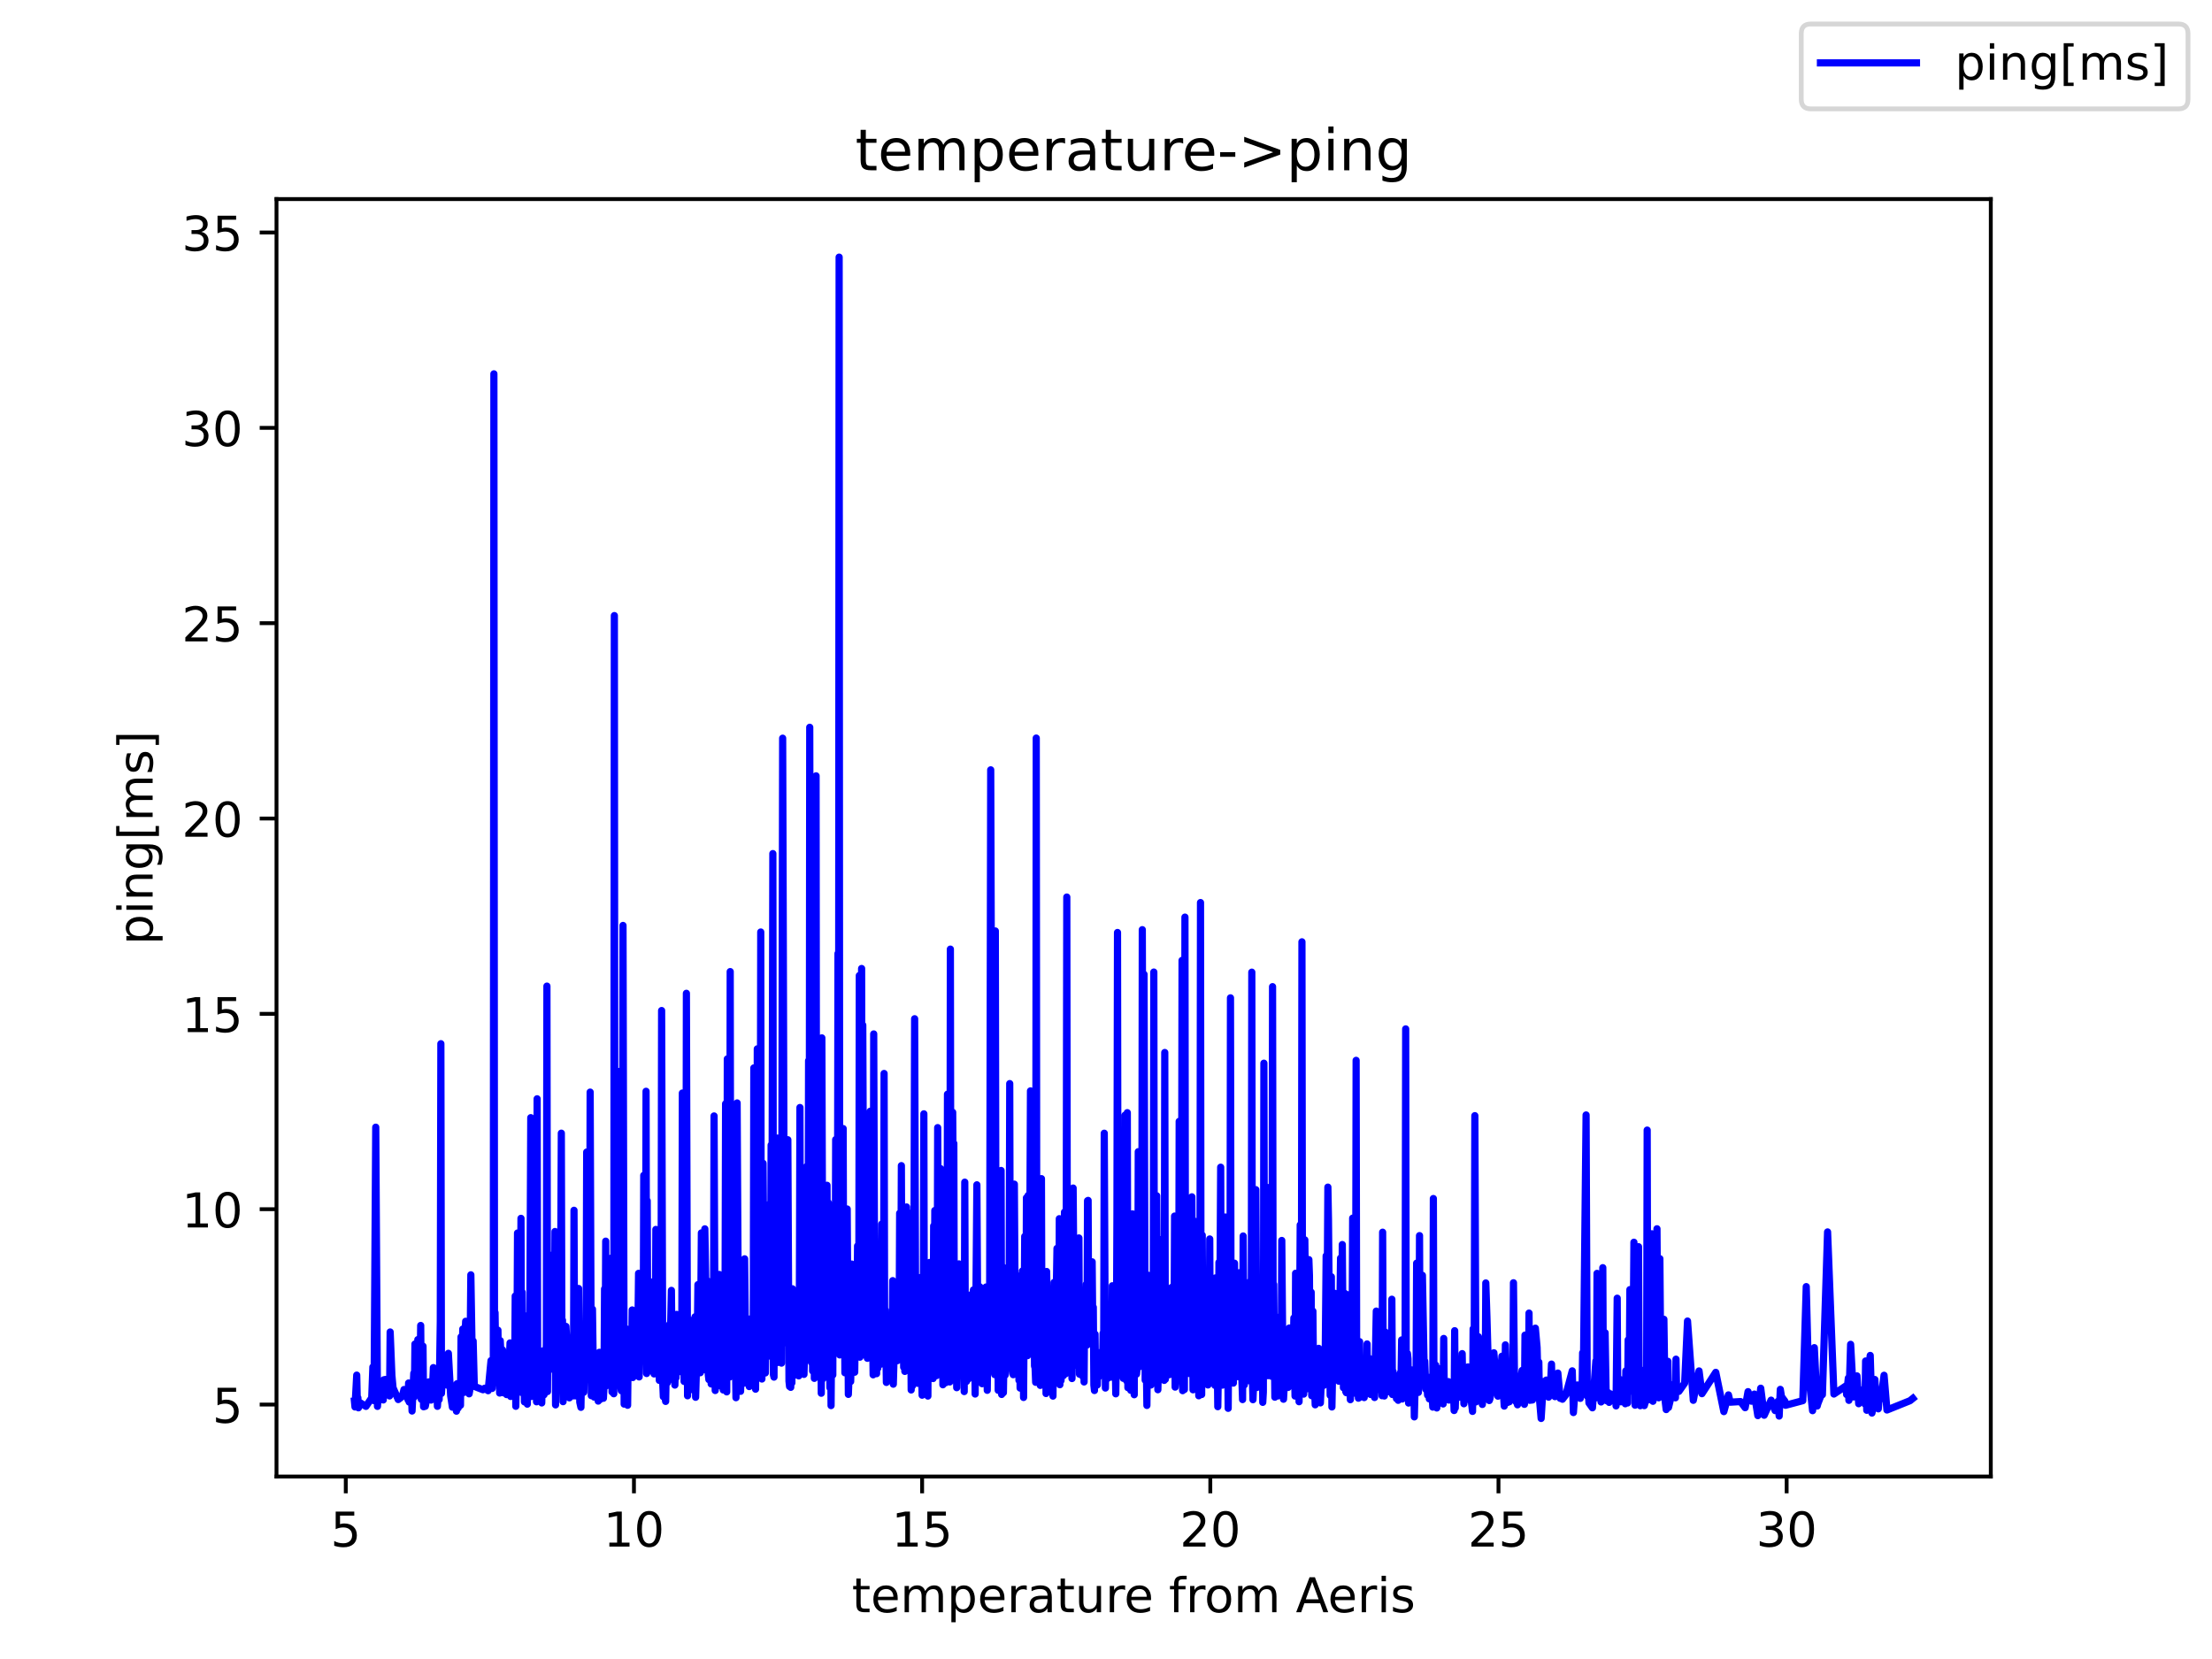<?xml version="1.0" encoding="utf-8" standalone="no"?>
<!DOCTYPE svg PUBLIC "-//W3C//DTD SVG 1.1//EN"
  "http://www.w3.org/Graphics/SVG/1.1/DTD/svg11.dtd">
<!-- Created with matplotlib (https://matplotlib.org/) -->
<svg height="345.6pt" version="1.1" viewBox="0 0 460.8 345.6" width="460.8pt" xmlns="http://www.w3.org/2000/svg" xmlns:xlink="http://www.w3.org/1999/xlink">
 <defs>
  <style type="text/css">*{stroke-linecap:butt;stroke-linejoin:round;}</style>
 </defs>
 <g id="figure_1">
  <g id="patch_1">
   <path d="M 0 345.6 
L 460.8 345.6 
L 460.8 0 
L 0 0 
z
" style="fill:#ffffff;"/>
  </g>
  <g id="axes_1">
   <g id="patch_2">
    <path d="M 57.6 307.584 
L 414.72 307.584 
L 414.72 41.472 
L 57.6 41.472 
z
" style="fill:#ffffff;"/>
   </g>
   <g id="matplotlib.axis_1">
    <g id="xtick_1">
     <g id="line2d_1">
      <defs>
       <path d="M 0 0 
L 0 3.5 
" id="m3fbd75e90b" style="stroke:#000000;stroke-width:0.8;"/>
      </defs>
      <g>
       <use style="stroke:#000000;stroke-width:0.8;" x="72.032" xlink:href="#m3fbd75e90b" y="307.584"/>
      </g>
     </g>
     <g id="text_1">
      <!-- 5 -->
      <g transform="translate(68.851 322.182)scale(0.1 -0.1)">
       <defs>
        <path d="M 10.797 72.906 
L 49.516 72.906 
L 49.516 64.594 
L 19.828 64.594 
L 19.828 46.734 
Q 21.969 47.469 24.109 47.828 
Q 26.266 48.188 28.422 48.188 
Q 40.625 48.188 47.75 41.5 
Q 54.891 34.812 54.891 23.391 
Q 54.891 11.625 47.562 5.094 
Q 40.234 -1.422 26.906 -1.422 
Q 22.312 -1.422 17.547 -0.641 
Q 12.797 0.141 7.719 1.703 
L 7.719 11.625 
Q 12.109 9.234 16.797 8.062 
Q 21.484 6.891 26.703 6.891 
Q 35.156 6.891 40.078 11.328 
Q 45.016 15.766 45.016 23.391 
Q 45.016 31 40.078 35.438 
Q 35.156 39.891 26.703 39.891 
Q 22.75 39.891 18.812 39.016 
Q 14.891 38.141 10.797 36.281 
z
" id="DejaVuSans-53"/>
       </defs>
       <use xlink:href="#DejaVuSans-53"/>
      </g>
     </g>
    </g>
    <g id="xtick_2">
     <g id="line2d_2">
      <g>
       <use style="stroke:#000000;stroke-width:0.8;" x="132.064" xlink:href="#m3fbd75e90b" y="307.584"/>
      </g>
     </g>
     <g id="text_2">
      <!-- 10 -->
      <g transform="translate(125.702 322.182)scale(0.1 -0.1)">
       <defs>
        <path d="M 12.406 8.297 
L 28.516 8.297 
L 28.516 63.922 
L 10.984 60.406 
L 10.984 69.391 
L 28.422 72.906 
L 38.281 72.906 
L 38.281 8.297 
L 54.391 8.297 
L 54.391 0 
L 12.406 0 
z
" id="DejaVuSans-49"/>
        <path d="M 31.781 66.406 
Q 24.172 66.406 20.328 58.906 
Q 16.5 51.422 16.5 36.375 
Q 16.5 21.391 20.328 13.891 
Q 24.172 6.391 31.781 6.391 
Q 39.453 6.391 43.281 13.891 
Q 47.125 21.391 47.125 36.375 
Q 47.125 51.422 43.281 58.906 
Q 39.453 66.406 31.781 66.406 
z
M 31.781 74.219 
Q 44.047 74.219 50.516 64.516 
Q 56.984 54.828 56.984 36.375 
Q 56.984 17.969 50.516 8.266 
Q 44.047 -1.422 31.781 -1.422 
Q 19.531 -1.422 13.062 8.266 
Q 6.594 17.969 6.594 36.375 
Q 6.594 54.828 13.062 64.516 
Q 19.531 74.219 31.781 74.219 
z
" id="DejaVuSans-48"/>
       </defs>
       <use xlink:href="#DejaVuSans-49"/>
       <use x="63.623" xlink:href="#DejaVuSans-48"/>
      </g>
     </g>
    </g>
    <g id="xtick_3">
     <g id="line2d_3">
      <g>
       <use style="stroke:#000000;stroke-width:0.8;" x="192.096" xlink:href="#m3fbd75e90b" y="307.584"/>
      </g>
     </g>
     <g id="text_3">
      <!-- 15 -->
      <g transform="translate(185.734 322.182)scale(0.1 -0.1)">
       <use xlink:href="#DejaVuSans-49"/>
       <use x="63.623" xlink:href="#DejaVuSans-53"/>
      </g>
     </g>
    </g>
    <g id="xtick_4">
     <g id="line2d_4">
      <g>
       <use style="stroke:#000000;stroke-width:0.8;" x="252.129" xlink:href="#m3fbd75e90b" y="307.584"/>
      </g>
     </g>
     <g id="text_4">
      <!-- 20 -->
      <g transform="translate(245.766 322.182)scale(0.1 -0.1)">
       <defs>
        <path d="M 19.188 8.297 
L 53.609 8.297 
L 53.609 0 
L 7.328 0 
L 7.328 8.297 
Q 12.938 14.109 22.625 23.891 
Q 32.328 33.688 34.812 36.531 
Q 39.547 41.844 41.422 45.531 
Q 43.312 49.219 43.312 52.781 
Q 43.312 58.594 39.234 62.25 
Q 35.156 65.922 28.609 65.922 
Q 23.969 65.922 18.812 64.312 
Q 13.672 62.703 7.812 59.422 
L 7.812 69.391 
Q 13.766 71.781 18.938 73 
Q 24.125 74.219 28.422 74.219 
Q 39.75 74.219 46.484 68.547 
Q 53.219 62.891 53.219 53.422 
Q 53.219 48.922 51.531 44.891 
Q 49.859 40.875 45.406 35.406 
Q 44.188 33.984 37.641 27.219 
Q 31.109 20.453 19.188 8.297 
z
" id="DejaVuSans-50"/>
       </defs>
       <use xlink:href="#DejaVuSans-50"/>
       <use x="63.623" xlink:href="#DejaVuSans-48"/>
      </g>
     </g>
    </g>
    <g id="xtick_5">
     <g id="line2d_5">
      <g>
       <use style="stroke:#000000;stroke-width:0.8;" x="312.161" xlink:href="#m3fbd75e90b" y="307.584"/>
      </g>
     </g>
     <g id="text_5">
      <!-- 25 -->
      <g transform="translate(305.798 322.182)scale(0.1 -0.1)">
       <use xlink:href="#DejaVuSans-50"/>
       <use x="63.623" xlink:href="#DejaVuSans-53"/>
      </g>
     </g>
    </g>
    <g id="xtick_6">
     <g id="line2d_6">
      <g>
       <use style="stroke:#000000;stroke-width:0.8;" x="372.193" xlink:href="#m3fbd75e90b" y="307.584"/>
      </g>
     </g>
     <g id="text_6">
      <!-- 30 -->
      <g transform="translate(365.831 322.182)scale(0.1 -0.1)">
       <defs>
        <path d="M 40.578 39.312 
Q 47.656 37.797 51.625 33 
Q 55.609 28.219 55.609 21.188 
Q 55.609 10.406 48.188 4.484 
Q 40.766 -1.422 27.094 -1.422 
Q 22.516 -1.422 17.656 -0.516 
Q 12.797 0.391 7.625 2.203 
L 7.625 11.719 
Q 11.719 9.328 16.594 8.109 
Q 21.484 6.891 26.812 6.891 
Q 36.078 6.891 40.938 10.547 
Q 45.797 14.203 45.797 21.188 
Q 45.797 27.641 41.281 31.266 
Q 36.766 34.906 28.719 34.906 
L 20.219 34.906 
L 20.219 43.016 
L 29.109 43.016 
Q 36.375 43.016 40.234 45.922 
Q 44.094 48.828 44.094 54.297 
Q 44.094 59.906 40.109 62.906 
Q 36.141 65.922 28.719 65.922 
Q 24.656 65.922 20.016 65.031 
Q 15.375 64.156 9.812 62.312 
L 9.812 71.094 
Q 15.438 72.656 20.344 73.438 
Q 25.25 74.219 29.594 74.219 
Q 40.828 74.219 47.359 69.109 
Q 53.906 64.016 53.906 55.328 
Q 53.906 49.266 50.438 45.094 
Q 46.969 40.922 40.578 39.312 
z
" id="DejaVuSans-51"/>
       </defs>
       <use xlink:href="#DejaVuSans-51"/>
       <use x="63.623" xlink:href="#DejaVuSans-48"/>
      </g>
     </g>
    </g>
    <g id="text_7">
     <!-- temperature from Aeris -->
     <g transform="translate(177.465 335.861)scale(0.1 -0.1)">
      <defs>
       <path d="M 18.312 70.219 
L 18.312 54.688 
L 36.812 54.688 
L 36.812 47.703 
L 18.312 47.703 
L 18.312 18.016 
Q 18.312 11.328 20.141 9.422 
Q 21.969 7.516 27.594 7.516 
L 36.812 7.516 
L 36.812 0 
L 27.594 0 
Q 17.188 0 13.234 3.875 
Q 9.281 7.766 9.281 18.016 
L 9.281 47.703 
L 2.688 47.703 
L 2.688 54.688 
L 9.281 54.688 
L 9.281 70.219 
z
" id="DejaVuSans-116"/>
       <path d="M 56.203 29.594 
L 56.203 25.203 
L 14.891 25.203 
Q 15.484 15.922 20.484 11.062 
Q 25.484 6.203 34.422 6.203 
Q 39.594 6.203 44.453 7.469 
Q 49.312 8.734 54.109 11.281 
L 54.109 2.781 
Q 49.266 0.734 44.188 -0.344 
Q 39.109 -1.422 33.891 -1.422 
Q 20.797 -1.422 13.156 6.188 
Q 5.516 13.812 5.516 26.812 
Q 5.516 40.234 12.766 48.109 
Q 20.016 56 32.328 56 
Q 43.359 56 49.781 48.891 
Q 56.203 41.797 56.203 29.594 
z
M 47.219 32.234 
Q 47.125 39.594 43.094 43.984 
Q 39.062 48.391 32.422 48.391 
Q 24.906 48.391 20.391 44.141 
Q 15.875 39.891 15.188 32.172 
z
" id="DejaVuSans-101"/>
       <path d="M 52 44.188 
Q 55.375 50.25 60.062 53.125 
Q 64.75 56 71.094 56 
Q 79.641 56 84.281 50.016 
Q 88.922 44.047 88.922 33.016 
L 88.922 0 
L 79.891 0 
L 79.891 32.719 
Q 79.891 40.578 77.094 44.375 
Q 74.312 48.188 68.609 48.188 
Q 61.625 48.188 57.562 43.547 
Q 53.516 38.922 53.516 30.906 
L 53.516 0 
L 44.484 0 
L 44.484 32.719 
Q 44.484 40.625 41.703 44.406 
Q 38.922 48.188 33.109 48.188 
Q 26.219 48.188 22.156 43.531 
Q 18.109 38.875 18.109 30.906 
L 18.109 0 
L 9.078 0 
L 9.078 54.688 
L 18.109 54.688 
L 18.109 46.188 
Q 21.188 51.219 25.484 53.609 
Q 29.781 56 35.688 56 
Q 41.656 56 45.828 52.969 
Q 50 49.953 52 44.188 
z
" id="DejaVuSans-109"/>
       <path d="M 18.109 8.203 
L 18.109 -20.797 
L 9.078 -20.797 
L 9.078 54.688 
L 18.109 54.688 
L 18.109 46.391 
Q 20.953 51.266 25.266 53.625 
Q 29.594 56 35.594 56 
Q 45.562 56 51.781 48.094 
Q 58.016 40.188 58.016 27.297 
Q 58.016 14.406 51.781 6.484 
Q 45.562 -1.422 35.594 -1.422 
Q 29.594 -1.422 25.266 0.953 
Q 20.953 3.328 18.109 8.203 
z
M 48.688 27.297 
Q 48.688 37.203 44.609 42.844 
Q 40.531 48.484 33.406 48.484 
Q 26.266 48.484 22.188 42.844 
Q 18.109 37.203 18.109 27.297 
Q 18.109 17.391 22.188 11.75 
Q 26.266 6.109 33.406 6.109 
Q 40.531 6.109 44.609 11.75 
Q 48.688 17.391 48.688 27.297 
z
" id="DejaVuSans-112"/>
       <path d="M 41.109 46.297 
Q 39.594 47.172 37.812 47.578 
Q 36.031 48 33.891 48 
Q 26.266 48 22.188 43.047 
Q 18.109 38.094 18.109 28.812 
L 18.109 0 
L 9.078 0 
L 9.078 54.688 
L 18.109 54.688 
L 18.109 46.188 
Q 20.953 51.172 25.484 53.578 
Q 30.031 56 36.531 56 
Q 37.453 56 38.578 55.875 
Q 39.703 55.766 41.062 55.516 
z
" id="DejaVuSans-114"/>
       <path d="M 34.281 27.484 
Q 23.391 27.484 19.188 25 
Q 14.984 22.516 14.984 16.5 
Q 14.984 11.719 18.141 8.906 
Q 21.297 6.109 26.703 6.109 
Q 34.188 6.109 38.703 11.406 
Q 43.219 16.703 43.219 25.484 
L 43.219 27.484 
z
M 52.203 31.203 
L 52.203 0 
L 43.219 0 
L 43.219 8.297 
Q 40.141 3.328 35.547 0.953 
Q 30.953 -1.422 24.312 -1.422 
Q 15.922 -1.422 10.953 3.297 
Q 6 8.016 6 15.922 
Q 6 25.141 12.172 29.828 
Q 18.359 34.516 30.609 34.516 
L 43.219 34.516 
L 43.219 35.406 
Q 43.219 41.609 39.141 45 
Q 35.062 48.391 27.688 48.391 
Q 23 48.391 18.547 47.266 
Q 14.109 46.141 10.016 43.891 
L 10.016 52.203 
Q 14.938 54.109 19.578 55.047 
Q 24.219 56 28.609 56 
Q 40.484 56 46.344 49.844 
Q 52.203 43.703 52.203 31.203 
z
" id="DejaVuSans-97"/>
       <path d="M 8.5 21.578 
L 8.5 54.688 
L 17.484 54.688 
L 17.484 21.922 
Q 17.484 14.156 20.5 10.266 
Q 23.531 6.391 29.594 6.391 
Q 36.859 6.391 41.078 11.031 
Q 45.312 15.672 45.312 23.688 
L 45.312 54.688 
L 54.297 54.688 
L 54.297 0 
L 45.312 0 
L 45.312 8.406 
Q 42.047 3.422 37.719 1 
Q 33.406 -1.422 27.688 -1.422 
Q 18.266 -1.422 13.375 4.438 
Q 8.5 10.297 8.5 21.578 
z
M 31.109 56 
z
" id="DejaVuSans-117"/>
       <path id="DejaVuSans-32"/>
       <path d="M 37.109 75.984 
L 37.109 68.5 
L 28.516 68.5 
Q 23.688 68.5 21.797 66.547 
Q 19.922 64.594 19.922 59.516 
L 19.922 54.688 
L 34.719 54.688 
L 34.719 47.703 
L 19.922 47.703 
L 19.922 0 
L 10.891 0 
L 10.891 47.703 
L 2.297 47.703 
L 2.297 54.688 
L 10.891 54.688 
L 10.891 58.5 
Q 10.891 67.625 15.141 71.797 
Q 19.391 75.984 28.609 75.984 
z
" id="DejaVuSans-102"/>
       <path d="M 30.609 48.391 
Q 23.391 48.391 19.188 42.75 
Q 14.984 37.109 14.984 27.297 
Q 14.984 17.484 19.156 11.844 
Q 23.344 6.203 30.609 6.203 
Q 37.797 6.203 41.984 11.859 
Q 46.188 17.531 46.188 27.297 
Q 46.188 37.016 41.984 42.703 
Q 37.797 48.391 30.609 48.391 
z
M 30.609 56 
Q 42.328 56 49.016 48.375 
Q 55.719 40.766 55.719 27.297 
Q 55.719 13.875 49.016 6.219 
Q 42.328 -1.422 30.609 -1.422 
Q 18.844 -1.422 12.172 6.219 
Q 5.516 13.875 5.516 27.297 
Q 5.516 40.766 12.172 48.375 
Q 18.844 56 30.609 56 
z
" id="DejaVuSans-111"/>
       <path d="M 34.188 63.188 
L 20.797 26.906 
L 47.609 26.906 
z
M 28.609 72.906 
L 39.797 72.906 
L 67.578 0 
L 57.328 0 
L 50.688 18.703 
L 17.828 18.703 
L 11.188 0 
L 0.781 0 
z
" id="DejaVuSans-65"/>
       <path d="M 9.422 54.688 
L 18.406 54.688 
L 18.406 0 
L 9.422 0 
z
M 9.422 75.984 
L 18.406 75.984 
L 18.406 64.594 
L 9.422 64.594 
z
" id="DejaVuSans-105"/>
       <path d="M 44.281 53.078 
L 44.281 44.578 
Q 40.484 46.531 36.375 47.5 
Q 32.281 48.484 27.875 48.484 
Q 21.188 48.484 17.844 46.438 
Q 14.5 44.391 14.5 40.281 
Q 14.5 37.156 16.891 35.375 
Q 19.281 33.594 26.516 31.984 
L 29.594 31.297 
Q 39.156 29.25 43.188 25.516 
Q 47.219 21.781 47.219 15.094 
Q 47.219 7.469 41.188 3.016 
Q 35.156 -1.422 24.609 -1.422 
Q 20.219 -1.422 15.453 -0.562 
Q 10.688 0.297 5.422 2 
L 5.422 11.281 
Q 10.406 8.688 15.234 7.391 
Q 20.062 6.109 24.812 6.109 
Q 31.156 6.109 34.562 8.281 
Q 37.984 10.453 37.984 14.406 
Q 37.984 18.062 35.516 20.016 
Q 33.062 21.969 24.703 23.781 
L 21.578 24.516 
Q 13.234 26.266 9.516 29.906 
Q 5.812 33.547 5.812 39.891 
Q 5.812 47.609 11.281 51.797 
Q 16.75 56 26.812 56 
Q 31.781 56 36.172 55.266 
Q 40.578 54.547 44.281 53.078 
z
" id="DejaVuSans-115"/>
      </defs>
      <use xlink:href="#DejaVuSans-116"/>
      <use x="39.209" xlink:href="#DejaVuSans-101"/>
      <use x="100.732" xlink:href="#DejaVuSans-109"/>
      <use x="198.145" xlink:href="#DejaVuSans-112"/>
      <use x="261.621" xlink:href="#DejaVuSans-101"/>
      <use x="323.145" xlink:href="#DejaVuSans-114"/>
      <use x="364.258" xlink:href="#DejaVuSans-97"/>
      <use x="425.537" xlink:href="#DejaVuSans-116"/>
      <use x="464.746" xlink:href="#DejaVuSans-117"/>
      <use x="528.125" xlink:href="#DejaVuSans-114"/>
      <use x="566.988" xlink:href="#DejaVuSans-101"/>
      <use x="628.512" xlink:href="#DejaVuSans-32"/>
      <use x="660.299" xlink:href="#DejaVuSans-102"/>
      <use x="695.504" xlink:href="#DejaVuSans-114"/>
      <use x="734.367" xlink:href="#DejaVuSans-111"/>
      <use x="795.549" xlink:href="#DejaVuSans-109"/>
      <use x="892.961" xlink:href="#DejaVuSans-32"/>
      <use x="924.748" xlink:href="#DejaVuSans-65"/>
      <use x="991.406" xlink:href="#DejaVuSans-101"/>
      <use x="1052.93" xlink:href="#DejaVuSans-114"/>
      <use x="1094.043" xlink:href="#DejaVuSans-105"/>
      <use x="1121.826" xlink:href="#DejaVuSans-115"/>
     </g>
    </g>
   </g>
   <g id="matplotlib.axis_2">
    <g id="ytick_1">
     <g id="line2d_7">
      <defs>
       <path d="M 0 0 
L -3.5 0 
" id="md74ac36afb" style="stroke:#000000;stroke-width:0.8;"/>
      </defs>
      <g>
       <use style="stroke:#000000;stroke-width:0.8;" x="57.6" xlink:href="#md74ac36afb" y="292.591"/>
      </g>
     </g>
     <g id="text_8">
      <!-- 5 -->
      <g transform="translate(44.237 296.39)scale(0.1 -0.1)">
       <use xlink:href="#DejaVuSans-53"/>
      </g>
     </g>
    </g>
    <g id="ytick_2">
     <g id="line2d_8">
      <g>
       <use style="stroke:#000000;stroke-width:0.8;" x="57.6" xlink:href="#md74ac36afb" y="251.898"/>
      </g>
     </g>
     <g id="text_9">
      <!-- 10 -->
      <g transform="translate(37.875 255.697)scale(0.1 -0.1)">
       <use xlink:href="#DejaVuSans-49"/>
       <use x="63.623" xlink:href="#DejaVuSans-48"/>
      </g>
     </g>
    </g>
    <g id="ytick_3">
     <g id="line2d_9">
      <g>
       <use style="stroke:#000000;stroke-width:0.8;" x="57.6" xlink:href="#md74ac36afb" y="211.205"/>
      </g>
     </g>
     <g id="text_10">
      <!-- 15 -->
      <g transform="translate(37.875 215.004)scale(0.1 -0.1)">
       <use xlink:href="#DejaVuSans-49"/>
       <use x="63.623" xlink:href="#DejaVuSans-53"/>
      </g>
     </g>
    </g>
    <g id="ytick_4">
     <g id="line2d_10">
      <g>
       <use style="stroke:#000000;stroke-width:0.8;" x="57.6" xlink:href="#md74ac36afb" y="170.512"/>
      </g>
     </g>
     <g id="text_11">
      <!-- 20 -->
      <g transform="translate(37.875 174.311)scale(0.1 -0.1)">
       <use xlink:href="#DejaVuSans-50"/>
       <use x="63.623" xlink:href="#DejaVuSans-48"/>
      </g>
     </g>
    </g>
    <g id="ytick_5">
     <g id="line2d_11">
      <g>
       <use style="stroke:#000000;stroke-width:0.8;" x="57.6" xlink:href="#md74ac36afb" y="129.819"/>
      </g>
     </g>
     <g id="text_12">
      <!-- 25 -->
      <g transform="translate(37.875 133.618)scale(0.1 -0.1)">
       <use xlink:href="#DejaVuSans-50"/>
       <use x="63.623" xlink:href="#DejaVuSans-53"/>
      </g>
     </g>
    </g>
    <g id="ytick_6">
     <g id="line2d_12">
      <g>
       <use style="stroke:#000000;stroke-width:0.8;" x="57.6" xlink:href="#md74ac36afb" y="89.126"/>
      </g>
     </g>
     <g id="text_13">
      <!-- 30 -->
      <g transform="translate(37.875 92.925)scale(0.1 -0.1)">
       <use xlink:href="#DejaVuSans-51"/>
       <use x="63.623" xlink:href="#DejaVuSans-48"/>
      </g>
     </g>
    </g>
    <g id="ytick_7">
     <g id="line2d_13">
      <g>
       <use style="stroke:#000000;stroke-width:0.8;" x="57.6" xlink:href="#md74ac36afb" y="48.433"/>
      </g>
     </g>
     <g id="text_14">
      <!-- 35 -->
      <g transform="translate(37.875 52.232)scale(0.1 -0.1)">
       <use xlink:href="#DejaVuSans-51"/>
       <use x="63.623" xlink:href="#DejaVuSans-53"/>
      </g>
     </g>
    </g>
    <g id="text_15">
     <!-- ping[ms] -->
     <g transform="translate(31.795 196.811)rotate(-90)scale(0.1 -0.1)">
      <defs>
       <path d="M 54.891 33.016 
L 54.891 0 
L 45.906 0 
L 45.906 32.719 
Q 45.906 40.484 42.875 44.328 
Q 39.844 48.188 33.797 48.188 
Q 26.516 48.188 22.312 43.547 
Q 18.109 38.922 18.109 30.906 
L 18.109 0 
L 9.078 0 
L 9.078 54.688 
L 18.109 54.688 
L 18.109 46.188 
Q 21.344 51.125 25.703 53.562 
Q 30.078 56 35.797 56 
Q 45.219 56 50.047 50.172 
Q 54.891 44.344 54.891 33.016 
z
" id="DejaVuSans-110"/>
       <path d="M 45.406 27.984 
Q 45.406 37.75 41.375 43.109 
Q 37.359 48.484 30.078 48.484 
Q 22.859 48.484 18.828 43.109 
Q 14.797 37.75 14.797 27.984 
Q 14.797 18.266 18.828 12.891 
Q 22.859 7.516 30.078 7.516 
Q 37.359 7.516 41.375 12.891 
Q 45.406 18.266 45.406 27.984 
z
M 54.391 6.781 
Q 54.391 -7.172 48.188 -13.984 
Q 42 -20.797 29.203 -20.797 
Q 24.469 -20.797 20.266 -20.094 
Q 16.062 -19.391 12.109 -17.922 
L 12.109 -9.188 
Q 16.062 -11.328 19.922 -12.344 
Q 23.781 -13.375 27.781 -13.375 
Q 36.625 -13.375 41.016 -8.766 
Q 45.406 -4.156 45.406 5.172 
L 45.406 9.625 
Q 42.625 4.781 38.281 2.391 
Q 33.938 0 27.875 0 
Q 17.828 0 11.672 7.656 
Q 5.516 15.328 5.516 27.984 
Q 5.516 40.672 11.672 48.328 
Q 17.828 56 27.875 56 
Q 33.938 56 38.281 53.609 
Q 42.625 51.219 45.406 46.391 
L 45.406 54.688 
L 54.391 54.688 
z
" id="DejaVuSans-103"/>
       <path d="M 8.594 75.984 
L 29.297 75.984 
L 29.297 69 
L 17.578 69 
L 17.578 -6.203 
L 29.297 -6.203 
L 29.297 -13.188 
L 8.594 -13.188 
z
" id="DejaVuSans-91"/>
       <path d="M 30.422 75.984 
L 30.422 -13.188 
L 9.719 -13.188 
L 9.719 -6.203 
L 21.391 -6.203 
L 21.391 69 
L 9.719 69 
L 9.719 75.984 
z
" id="DejaVuSans-93"/>
      </defs>
      <use xlink:href="#DejaVuSans-112"/>
      <use x="63.477" xlink:href="#DejaVuSans-105"/>
      <use x="91.26" xlink:href="#DejaVuSans-110"/>
      <use x="154.639" xlink:href="#DejaVuSans-103"/>
      <use x="218.115" xlink:href="#DejaVuSans-91"/>
      <use x="257.129" xlink:href="#DejaVuSans-109"/>
      <use x="354.541" xlink:href="#DejaVuSans-115"/>
      <use x="406.641" xlink:href="#DejaVuSans-93"/>
     </g>
    </g>
   </g>
   <g id="line2d_14">
    <path clip-path="url(#pc266d492b6)" d="M 73.833 291.858 
L 73.953 293.095 
L 74.313 286.462 
L 74.433 292.037 
L 74.553 291.175 
L 74.673 293.274 
L 75.033 292.224 
L 76.234 292.973 
L 77.435 291.199 
L 77.675 284.778 
L 77.915 291.777 
L 78.275 234.815 
L 78.635 292.973 
L 78.875 289.181 
L 79.116 289.644 
L 79.476 289.644 
L 79.596 291.223 
L 79.716 288.741 
L 79.836 291.638 
L 79.956 287.439 
L 80.316 287.366 
L 80.796 290.271 
L 80.917 290.247 
L 81.157 290.8 
L 81.277 277.477 
L 81.637 286.495 
L 81.877 289.091 
L 82.958 291.549 
L 83.798 290.922 
L 84.158 289.465 
L 84.879 290.287 
L 84.999 291.606 
L 85.119 288.106 
L 85.239 292.07 
L 85.359 289.059 
L 85.599 289.636 
L 85.719 290.279 
L 85.839 293.942 
L 86.199 286.072 
L 86.319 291.02 
L 86.44 279.984 
L 86.56 287.333 
L 86.68 281.807 
L 86.8 281.831 
L 86.92 290.336 
L 87.04 279.064 
L 87.28 280.529 
L 87.52 284.371 
L 87.64 276.118 
L 87.76 291.5 
L 87.88 286.023 
L 88.12 280.432 
L 88.24 293.055 
L 88.601 292.949 
L 89.081 290.401 
L 89.321 287.87 
L 89.681 288.009 
L 89.801 291.663 
L 90.162 287.659 
L 90.282 284.9 
L 90.402 291.337 
L 90.522 287.406 
L 90.762 290.67 
L 90.882 290.117 
L 91.002 287.976 
L 91.122 292.965 
L 91.362 289.571 
L 91.482 291.549 
L 91.722 275.312 
L 91.842 217.423 
L 91.962 290.271 
L 92.443 282.417 
L 93.163 288.554 
L 93.283 288.31 
L 93.403 281.921 
L 93.884 290.759 
L 94.244 293.144 
L 94.604 290.182 
L 94.724 291.134 
L 94.964 289.172 
L 95.084 293.974 
L 95.204 288.253 
L 95.444 293.323 
L 95.564 288.261 
L 95.684 289.482 
L 95.925 292.745 
L 96.045 278.495 
L 96.165 288.456 
L 96.405 276.859 
L 96.525 280.163 
L 96.645 290.068 
L 96.765 280.602 
L 97.005 275.247 
L 97.245 290.011 
L 97.365 282.727 
L 97.485 284.395 
L 97.606 280.285 
L 97.726 290.361 
L 97.846 289.693 
L 98.086 265.57 
L 98.446 287.325 
L 98.566 279.357 
L 98.806 288.806 
L 100.607 289.506 
L 100.967 289.197 
L 101.688 289.71 
L 102.288 283.435 
L 102.408 285.331 
L 102.528 289.238 
L 102.768 285.307 
L 102.888 77.878 
L 103.008 273.888 
L 103.128 273.441 
L 103.249 281.864 
L 103.609 283.589 
L 103.729 277.103 
L 103.849 286.202 
L 103.969 281.498 
L 104.089 290.198 
L 104.209 279.276 
L 104.569 286.519 
L 104.689 281.205 
L 104.809 290.141 
L 105.17 287.707 
L 105.53 290.515 
L 105.89 289.026 
L 106.25 279.756 
L 106.37 290.906 
L 106.61 284.753 
L 106.85 283.337 
L 106.971 290.662 
L 107.091 284.786 
L 107.211 287.211 
L 107.331 269.982 
L 107.451 292.957 
L 107.691 280.977 
L 107.811 256.862 
L 107.931 281.473 
L 108.051 280.09 
L 108.171 281.937 
L 108.291 263.682 
L 108.411 273.53 
L 108.531 253.802 
L 108.651 290.076 
L 108.772 269.2 
L 108.892 283.606 
L 109.012 279.04 
L 109.132 280.529 
L 109.252 292.037 
L 109.492 274.132 
L 109.612 284.354 
L 109.852 292.509 
L 109.972 282.922 
L 110.092 284.021 
L 110.212 289.799 
L 110.332 284.224 
L 110.572 232.829 
L 110.693 290.914 
L 110.813 253.004 
L 110.933 271.398 
L 111.053 267.76 
L 111.173 290.353 
L 111.293 278.56 
L 111.413 286.69 
L 111.533 271.154 
L 111.773 292.021 
L 111.893 228.898 
L 112.013 289.278 
L 112.253 287.317 
L 112.373 286.584 
L 112.494 288.497 
L 112.614 285.185 
L 112.854 292.257 
L 113.094 281.416 
L 113.214 284.444 
L 113.334 290.556 
L 113.454 281.685 
L 113.574 286.202 
L 113.694 285.307 
L 113.814 279.87 
L 113.934 205.426 
L 114.054 289.889 
L 114.174 270.193 
L 114.415 282.336 
L 114.535 274.629 
L 114.655 285.25 
L 114.775 261.501 
L 114.895 280.098 
L 115.015 269.322 
L 115.135 281.083 
L 115.255 270.03 
L 115.375 283.191 
L 115.495 278.047 
L 115.615 256.545 
L 115.735 292.664 
L 116.095 274.694 
L 116.216 288.163 
L 116.456 276.842 
L 116.576 285.6 
L 116.696 285.412 
L 116.936 236.06 
L 117.056 281.424 
L 117.176 275.028 
L 117.296 291.997 
L 117.536 283.882 
L 117.776 289.246 
L 117.896 276.313 
L 118.016 278.478 
L 118.137 283.484 
L 118.377 283.313 
L 118.617 291.199 
L 118.737 289.262 
L 118.977 288.79 
L 119.097 281.327 
L 119.217 289.897 
L 119.337 287.887 
L 119.457 290.792 
L 119.577 252.126 
L 119.697 284.468 
L 119.817 280.065 
L 119.938 290.792 
L 120.058 279.007 
L 120.178 290.19 
L 120.298 290.214 
L 120.418 290.873 
L 120.538 268.419 
L 120.778 292.11 
L 121.018 293.177 
L 121.138 286.088 
L 121.258 286.674 
L 121.378 289.84 
L 121.498 289.767 
L 121.618 290.035 
L 121.859 280.073 
L 121.979 287.447 
L 122.099 278.356 
L 122.219 239.999 
L 122.339 284.981 
L 122.459 275.622 
L 122.579 276.688 
L 122.699 282.198 
L 122.819 276.761 
L 122.939 227.506 
L 123.179 290.743 
L 123.419 272.716 
L 123.66 290.361 
L 123.78 291.044 
L 123.9 290.23 
L 124.02 285.608 
L 124.14 286.536 
L 124.38 291.24 
L 124.5 290.084 
L 124.62 291.874 
L 124.74 291.411 
L 124.86 281.709 
L 124.98 291.557 
L 125.1 290.336 
L 125.34 289.506 
L 125.581 284.672 
L 125.701 291.288 
L 125.821 288.855 
L 125.941 268.5 
L 126.061 283.15 
L 126.181 258.555 
L 126.301 288.692 
L 126.541 286.967 
L 126.661 286.942 
L 126.781 276.932 
L 126.901 283.72 
L 127.021 278.666 
L 127.141 282.019 
L 127.382 262.063 
L 127.502 289.978 
L 127.742 266.287 
L 127.862 290.344 
L 127.982 128.24 
L 128.102 284.078 
L 128.222 276.794 
L 128.342 284.875 
L 128.462 276.037 
L 128.702 280.79 
L 128.822 286.804 
L 128.942 223.209 
L 129.062 273.042 
L 129.182 258.547 
L 129.303 288.725 
L 129.423 289.71 
L 129.663 275.597 
L 129.783 192.787 
L 130.023 292.501 
L 130.143 282.922 
L 130.383 289.693 
L 130.503 276.842 
L 130.743 292.745 
L 130.863 281.807 
L 130.983 285.836 
L 131.224 285.998 
L 131.464 278.234 
L 131.584 282.133 
L 131.704 272.887 
L 131.824 286.967 
L 131.944 280.546 
L 132.064 286.177 
L 132.184 285.738 
L 132.304 277.192 
L 132.424 282.149 
L 132.664 279.837 
L 132.784 286.348 
L 133.025 265.261 
L 133.145 286.837 
L 133.385 275.19 
L 133.505 279.439 
L 133.625 278.885 
L 133.745 276.126 
L 133.985 283.321 
L 134.105 244.85 
L 134.225 282.426 
L 134.345 280.887 
L 134.465 281.726 
L 134.585 227.335 
L 134.705 286.129 
L 134.826 250.132 
L 134.946 281.343 
L 135.066 274.018 
L 135.186 281.612 
L 135.306 281.351 
L 135.546 279.544 
L 135.666 267.06 
L 135.906 285.689 
L 136.026 284.013 
L 136.146 279.65 
L 136.266 286.218 
L 136.386 267.914 
L 136.506 283.752 
L 136.626 256.113 
L 136.747 283.443 
L 136.867 270.169 
L 137.107 285.738 
L 137.227 274.849 
L 137.347 287.561 
L 137.707 276.777 
L 137.827 210.513 
L 138.067 288.237 
L 138.187 290.963 
L 138.307 278.617 
L 138.548 291.199 
L 138.668 291.94 
L 138.908 278.674 
L 139.028 288.049 
L 139.268 279.683 
L 139.388 286.536 
L 139.508 275.841 
L 139.628 279.642 
L 139.868 268.81 
L 139.988 281.424 
L 140.108 279.797 
L 140.228 287.455 
L 140.348 284.826 
L 140.469 275.907 
L 140.589 288.538 
L 140.709 284.623 
L 140.829 287.016 
L 140.949 273.815 
L 141.429 285.404 
L 141.549 274.442 
L 141.669 284.517 
L 141.789 279.349 
L 141.909 285.771 
L 142.029 280.578 
L 142.149 227.702 
L 142.27 276.265 
L 142.39 272.912 
L 142.51 287.781 
L 142.63 243.059 
L 142.87 283.5 
L 142.99 206.924 
L 143.23 290.768 
L 143.35 277.803 
L 143.47 287.089 
L 143.59 285.754 
L 143.71 275.019 
L 143.83 277.754 
L 143.95 283.239 
L 144.07 278.853 
L 144.191 289.474 
L 144.311 287.707 
L 144.431 280.301 
L 144.551 289.628 
L 144.671 288.383 
L 144.791 274.311 
L 144.911 291.077 
L 145.151 282.922 
L 145.271 278.332 
L 145.391 267.613 
L 145.871 285.966 
L 146.112 256.838 
L 146.352 283.654 
L 146.472 260.207 
L 146.712 285.339 
L 146.832 255.991 
L 147.072 269.917 
L 147.192 270.95 
L 147.312 274.393 
L 147.432 266.865 
L 147.552 286.356 
L 147.672 287.39 
L 147.913 281.058 
L 148.153 288.302 
L 148.393 276.582 
L 148.513 282.865 
L 148.633 277.176 
L 148.753 232.471 
L 148.993 289.669 
L 149.113 283.834 
L 149.233 285.079 
L 149.353 273.62 
L 149.473 281.986 
L 149.593 282.165 
L 149.714 277.819 
L 149.834 265.489 
L 150.074 288.717 
L 150.434 281.156 
L 150.674 289.563 
L 150.794 288.082 
L 150.914 285.071 
L 151.034 275.386 
L 151.154 229.932 
L 151.394 289.954 
L 151.514 220.588 
L 151.635 236.727 
L 151.755 278.421 
L 151.875 256.732 
L 151.995 286.861 
L 152.115 202.399 
L 152.235 282.621 
L 152.355 286.479 
L 152.475 260.826 
L 152.715 282.8 
L 152.835 273.351 
L 152.955 252.541 
L 153.075 283.475 
L 153.195 282.059 
L 153.315 291.166 
L 153.436 282.523 
L 153.556 229.761 
L 153.796 273.408 
L 153.916 276.037 
L 154.036 286.405 
L 154.156 285.722 
L 154.276 289.84 
L 154.516 280.31 
L 154.636 276.232 
L 154.756 280.277 
L 154.876 274.645 
L 154.996 288.131 
L 155.116 262.234 
L 155.357 284.965 
L 155.477 280.668 
L 155.597 286.088 
L 155.717 276.118 
L 155.837 278.706 
L 156.077 288.847 
L 156.197 274.775 
L 156.317 285.136 
L 156.437 277.51 
L 156.797 287.854 
L 156.917 278.527 
L 157.037 222.468 
L 157.158 280.969 
L 157.278 281.84 
L 157.398 289.392 
L 157.518 265.245 
L 157.638 284.167 
L 157.758 218.497 
L 157.998 269.127 
L 158.118 222.9 
L 158.238 280.391 
L 158.358 264.96 
L 158.478 194.154 
L 158.598 285.209 
L 158.718 287.276 
L 158.958 242.335 
L 159.199 274.547 
L 159.439 286.007 
L 159.679 272.228 
L 159.799 270.014 
L 159.919 282.588 
L 160.039 260.272 
L 160.159 280.627 
L 160.279 277.396 
L 160.399 250.726 
L 160.519 271.569 
L 160.639 238.534 
L 160.759 281.954 
L 161 177.82 
L 161.12 286.389 
L 161.24 286.877 
L 161.36 238.998 
L 161.6 278.739 
L 161.72 237.102 
L 161.84 280.985 
L 161.96 237.085 
L 162.08 283.825 
L 162.2 257.318 
L 162.32 255.438 
L 162.56 283.337 
L 162.68 254.697 
L 162.801 283.964 
L 163.041 153.779 
L 163.281 231.47 
L 163.401 276.37 
L 163.641 260.411 
L 163.761 279.74 
L 163.881 250.848 
L 164.001 274.987 
L 164.121 237.427 
L 164.361 287.732 
L 164.481 288.831 
L 164.602 286.926 
L 164.722 289.01 
L 164.842 273.872 
L 164.962 288.074 
L 165.082 268.476 
L 165.322 284.143 
L 165.442 281.302 
L 165.562 286.251 
L 165.682 279.325 
L 165.802 283.248 
L 165.922 280.765 
L 166.042 282.474 
L 166.162 286.519 
L 166.282 282.751 
L 166.402 286.617 
L 166.523 271.699 
L 166.643 230.713 
L 166.763 276.297 
L 166.883 274.824 
L 167.003 283.044 
L 167.123 282.255 
L 167.243 255.796 
L 167.483 286.308 
L 167.603 282.141 
L 167.723 258.962 
L 167.843 269.265 
L 168.083 242.961 
L 168.324 282.059 
L 168.444 220.955 
L 168.564 273.782 
L 168.684 151.508 
L 168.924 282.8 
L 169.044 283.817 
L 169.164 208.145 
L 169.284 285.6 
L 169.404 277.632 
L 169.524 226.538 
L 169.644 287.138 
L 169.764 210.92 
L 169.884 282.19 
L 170.004 161.624 
L 170.124 282.165 
L 170.485 229.11 
L 170.725 283.427 
L 170.845 287.065 
L 170.965 273.717 
L 171.085 290.239 
L 171.205 216.21 
L 171.445 287.211 
L 171.685 256.732 
L 171.805 282.735 
L 171.925 268.484 
L 172.046 284.883 
L 172.166 274.979 
L 172.286 246.917 
L 172.406 280.879 
L 172.526 250.49 
L 172.646 280.008 
L 172.766 272.456 
L 172.886 289.083 
L 173.006 273.294 
L 173.126 292.81 
L 173.366 262.258 
L 173.486 286.43 
L 173.606 251.051 
L 173.846 274.832 
L 173.967 279.325 
L 174.087 237.395 
L 174.207 276.248 
L 174.327 275.548 
L 174.447 270.6 
L 174.567 198.639 
L 174.687 253.094 
L 174.807 53.568 
L 174.927 282.255 
L 175.047 280.008 
L 175.167 280.912 
L 175.407 271.666 
L 175.527 282.01 
L 175.647 235.1 
L 175.768 280.366 
L 175.888 265.294 
L 176.008 285.974 
L 176.248 257.831 
L 176.368 274.686 
L 176.488 251.857 
L 176.728 290.475 
L 176.848 287.333 
L 176.968 283.125 
L 177.088 264.431 
L 177.208 287.797 
L 177.328 282.93 
L 177.448 263.332 
L 177.568 279.496 
L 177.689 269.257 
L 177.809 270.633 
L 178.049 285.86 
L 178.169 277.778 
L 178.409 279.748 
L 178.529 273.196 
L 178.649 259.548 
L 178.889 281.368 
L 179.009 203.221 
L 179.129 282.727 
L 179.249 276.46 
L 179.49 201.756 
L 179.61 282.287 
L 179.73 213.549 
L 179.97 272.83 
L 180.09 242.514 
L 180.33 280.733 
L 180.45 278.861 
L 180.57 273.318 
L 180.69 282.955 
L 180.81 265.766 
L 180.93 270.95 
L 181.05 270.836 
L 181.17 267.035 
L 181.291 231.486 
L 181.411 275.378 
L 181.651 269.843 
L 181.891 286.397 
L 182.011 215.388 
L 182.251 283.687 
L 182.371 284.11 
L 182.611 286.161 
L 182.731 264.838 
L 182.851 285.046 
L 182.971 278.226 
L 183.091 278.47 
L 183.212 261.452 
L 183.452 284.2 
L 183.692 254.982 
L 183.812 283.199 
L 183.932 271.569 
L 184.052 279.829 
L 184.172 223.624 
L 184.292 280.122 
L 184.412 272.887 
L 184.652 287.984 
L 185.013 274.669 
L 185.133 283.223 
L 185.373 283.28 
L 185.493 284.631 
L 185.613 280.098 
L 185.733 284.835 
L 185.853 282.1 
L 185.973 266.783 
L 186.093 288.35 
L 186.453 275.687 
L 186.573 278.185 
L 186.693 276.151 
L 186.934 283.459 
L 187.174 275.239 
L 187.294 280.041 
L 187.414 252.736 
L 187.534 277.941 
L 187.654 270.096 
L 187.774 242.823 
L 187.894 278.438 
L 188.134 271.764 
L 188.254 284.818 
L 188.374 271.227 
L 188.494 285.689 
L 188.614 257.709 
L 188.735 278.576 
L 188.855 251.434 
L 189.095 274.303 
L 189.215 257.074 
L 189.335 260.508 
L 189.575 272.952 
L 189.695 272.798 
L 189.815 289.555 
L 189.935 276.086 
L 190.055 288.749 
L 190.175 282.719 
L 190.295 252.362 
L 190.415 252.272 
L 190.535 212.222 
L 190.776 285.331 
L 191.016 277.461 
L 191.136 288.171 
L 191.256 286.544 
L 191.376 277.624 
L 191.496 286.096 
L 191.616 266.148 
L 191.736 285.551 
L 191.856 279.219 
L 192.096 290.646 
L 192.216 290.043 
L 192.336 280.204 
L 192.457 232.031 
L 192.577 289.726 
L 192.697 275.117 
L 192.937 284.664 
L 193.057 280.627 
L 193.297 290.825 
L 193.417 264.537 
L 193.537 285.185 
L 193.657 262.991 
L 193.897 284.574 
L 194.017 287.048 
L 194.257 273.31 
L 194.378 287.178 
L 194.498 255.373 
L 194.618 282.36 
L 194.738 252.166 
L 194.858 280.733 
L 194.978 281.164 
L 195.098 286.568 
L 195.218 281.758 
L 195.338 234.904 
L 195.578 284.9 
L 195.818 282.181 
L 195.938 243.442 
L 196.058 283.516 
L 196.179 280.269 
L 196.299 265.424 
L 196.419 288.473 
L 196.539 275.898 
L 196.779 283.614 
L 196.899 265.807 
L 197.019 288.041 
L 197.139 283.72 
L 197.259 285.062 
L 197.379 227.938 
L 197.499 285.404 
L 197.619 264.35 
L 197.859 287.887 
L 197.979 197.719 
L 198.1 281.457 
L 198.22 266.889 
L 198.34 286.845 
L 198.46 231.706 
L 198.58 248.724 
L 198.7 238.2 
L 198.82 285.933 
L 198.94 280.212 
L 199.06 263.813 
L 199.3 289.083 
L 199.54 277.168 
L 199.66 282.474 
L 199.78 263.292 
L 199.901 281.758 
L 200.021 278.389 
L 200.141 280.22 
L 200.261 284.753 
L 200.501 278.617 
L 200.621 285.461 
L 200.741 275.044 
L 200.861 289.889 
L 200.981 246.266 
L 201.101 281.945 
L 201.221 271.211 
L 201.341 287.773 
L 201.461 283.679 
L 201.701 287.301 
L 201.822 283.199 
L 201.942 286.625 
L 202.062 286.552 
L 202.302 269.697 
L 202.422 286.031 
L 202.542 282.922 
L 202.782 268.712 
L 202.902 283.402 
L 203.022 275.312 
L 203.142 290.401 
L 203.502 246.819 
L 203.743 285.909 
L 203.863 284.501 
L 204.103 268.053 
L 204.223 282.971 
L 204.343 272.415 
L 204.583 288.253 
L 204.703 273.734 
L 204.823 275.166 
L 204.943 288.147 
L 205.063 287.61 
L 205.423 268.102 
L 205.664 289.628 
L 205.904 268.5 
L 206.024 285.437 
L 206.144 279.78 
L 206.384 160.371 
L 206.504 199.037 
L 206.624 277.477 
L 206.864 212.491 
L 207.104 285.673 
L 207.224 286.365 
L 207.345 193.935 
L 207.465 258.97 
L 207.585 263.3 
L 207.705 279.528 
L 207.825 258.889 
L 207.945 289.628 
L 208.065 271.007 
L 208.185 286.918 
L 208.305 282.141 
L 208.425 287.577 
L 208.545 243.832 
L 208.665 290.491 
L 208.785 288.35 
L 208.905 263.935 
L 209.025 290.125 
L 209.266 275.703 
L 209.386 286.47 
L 209.506 286.047 
L 209.626 283.777 
L 209.746 276.037 
L 209.866 284.794 
L 209.986 280.782 
L 210.106 268.207 
L 210.226 273.587 
L 210.346 225.732 
L 210.466 281.457 
L 210.706 260.59 
L 210.826 285.201 
L 210.946 283.288 
L 211.067 286.373 
L 211.187 274.914 
L 211.307 246.681 
L 211.547 284.932 
L 211.667 281.4 
L 211.907 267.939 
L 212.027 284.11 
L 212.147 270.12 
L 212.267 287.545 
L 212.387 273.994 
L 212.507 289.164 
L 212.747 265.595 
L 212.867 285.046 
L 212.988 264.765 
L 213.108 271.699 
L 213.228 291.118 
L 213.468 257.57 
L 213.708 279.968 
L 213.828 249.521 
L 214.068 282.401 
L 214.188 249.025 
L 214.428 278.56 
L 214.668 227.254 
L 214.789 276.533 
L 214.909 252.353 
L 215.269 278.373 
L 215.389 265.904 
L 215.509 284.574 
L 215.629 284.932 
L 215.749 287.96 
L 215.869 153.754 
L 215.989 281.205 
L 216.109 268.452 
L 216.229 283.565 
L 216.349 263.739 
L 216.469 280.033 
L 216.589 275.044 
L 216.71 288.603 
L 216.83 275.63 
L 216.95 245.533 
L 217.07 285.046 
L 217.19 282.198 
L 217.31 265.798 
L 217.43 285.282 
L 217.55 274.083 
L 217.67 283.036 
L 217.79 272.09 
L 217.91 290.296 
L 218.03 264.871 
L 218.39 285.372 
L 218.511 271.715 
L 218.631 273.693 
L 218.751 279.089 
L 218.871 275.622 
L 218.991 285.624 
L 219.111 284.794 
L 219.231 269.404 
L 219.351 290.833 
L 219.591 267.141 
L 219.711 283.459 
L 219.831 282.32 
L 220.071 267.491 
L 220.191 260.061 
L 220.311 281.555 
L 220.432 278.356 
L 220.552 288.155 
L 220.672 253.875 
L 220.792 288.464 
L 220.912 272.195 
L 221.032 287.594 
L 221.152 264.724 
L 221.272 278.592 
L 221.392 261.908 
L 221.512 286.576 
L 221.632 279.121 
L 221.752 252.5 
L 221.992 286.177 
L 222.112 260.069 
L 222.233 186.87 
L 222.353 276.737 
L 222.473 262.429 
L 222.593 283.573 
L 222.713 268.411 
L 222.833 276.785 
L 223.073 269.762 
L 223.193 266.742 
L 223.313 287.178 
L 223.433 279.048 
L 223.553 247.495 
L 223.793 277.29 
L 223.913 273.489 
L 224.033 274.458 
L 224.154 271.577 
L 224.274 284.2 
L 224.394 283.06 
L 224.514 283.028 
L 224.634 284.615 
L 224.754 257.888 
L 224.874 286.275 
L 224.994 278.047 
L 225.114 278.527 
L 225.234 285.852 
L 225.354 284.688 
L 225.594 286.78 
L 225.714 269.274 
L 225.834 287.887 
L 225.955 271.837 
L 226.075 271.853 
L 226.195 272.358 
L 226.315 267.475 
L 226.435 280.204 
L 226.555 250.132 
L 226.675 250.066 
L 226.795 278.731 
L 226.915 270.787 
L 227.035 277.941 
L 227.155 273.693 
L 227.395 278.161 
L 227.515 262.86 
L 227.635 276.208 
L 227.755 272.317 
L 227.876 288.538 
L 227.996 289.669 
L 228.116 277.933 
L 228.236 288.204 
L 228.356 285.901 
L 228.476 286.373 
L 228.596 288.513 
L 228.716 282.702 
L 228.836 286.894 
L 228.956 282.784 
L 229.076 285.298 
L 229.196 281.742 
L 229.316 283.125 
L 229.436 281.644 
L 229.556 281.954 
L 229.677 285.282 
L 229.797 277.713 
L 229.917 283.467 
L 230.037 236.068 
L 230.277 289.156 
L 230.517 273.302 
L 230.757 287.138 
L 230.877 282.206 
L 231.117 286.243 
L 231.357 283.516 
L 231.477 286.885 
L 231.598 286.389 
L 231.718 267.849 
L 231.838 282.979 
L 231.958 272.732 
L 232.078 284.24 
L 232.198 282.719 
L 232.318 283.321 
L 232.438 290.361 
L 232.558 282.059 
L 232.678 253.615 
L 232.798 194.252 
L 232.918 284.289 
L 233.038 286.43 
L 233.158 286.226 
L 233.278 284.843 
L 233.399 257.66 
L 233.639 284.265 
L 233.879 259.564 
L 233.999 287.13 
L 234.119 270.372 
L 234.239 286.413 
L 234.359 232.316 
L 234.479 286.063 
L 234.599 283.996 
L 234.719 287.691 
L 234.839 231.787 
L 234.959 289.075 
L 235.199 280.993 
L 235.44 268.753 
L 235.56 289.628 
L 235.68 286.324 
L 235.8 286.902 
L 235.92 252.866 
L 236.04 261.314 
L 236.28 290.548 
L 236.4 259.344 
L 236.64 285.062 
L 236.76 286.251 
L 237 283.402 
L 237.121 239.918 
L 237.241 284.794 
L 237.361 273.188 
L 237.481 284.574 
L 237.601 284.175 
L 237.721 272.643 
L 237.841 283.671 
L 237.961 193.666 
L 238.201 280.432 
L 238.321 202.968 
L 238.561 287.504 
L 238.681 275.679 
L 238.921 292.778 
L 239.162 265.652 
L 239.282 287.602 
L 239.402 269.29 
L 239.522 284.647 
L 239.642 285.632 
L 239.762 288.521 
L 239.882 285.038 
L 240.122 286.658 
L 240.242 276.395 
L 240.362 202.496 
L 240.482 283.134 
L 240.602 282.938 
L 240.722 279.097 
L 240.843 283.158 
L 240.963 249.098 
L 241.203 289.506 
L 241.443 279.976 
L 241.563 286.894 
L 241.683 286.373 
L 241.803 282.792 
L 241.923 258.229 
L 242.163 279.61 
L 242.283 270.429 
L 242.523 287.561 
L 242.643 219.254 
L 242.764 287.333 
L 242.884 282.979 
L 243.004 285.673 
L 243.124 285.673 
L 243.244 270.242 
L 243.604 286.373 
L 243.844 281.05 
L 243.964 285.095 
L 244.084 268.183 
L 244.204 271.276 
L 244.444 284.582 
L 244.565 280.651 
L 244.685 253.33 
L 244.805 288.961 
L 244.925 287.496 
L 245.165 261.867 
L 245.285 280.179 
L 245.405 261.233 
L 245.525 285.705 
L 245.645 233.602 
L 245.765 250.587 
L 245.885 286.918 
L 246.125 271.862 
L 246.245 200.063 
L 246.365 289.701 
L 246.486 289.433 
L 246.606 284.314 
L 246.726 289.465 
L 246.846 191.053 
L 246.966 286.088 
L 247.086 280.448 
L 247.326 286.055 
L 247.446 267.638 
L 247.686 286.12 
L 247.806 265.424 
L 247.926 265.88 
L 248.046 283.394 
L 248.166 282.369 
L 248.287 249.318 
L 248.527 289.522 
L 248.647 287.113 
L 248.887 254.412 
L 249.007 288 
L 249.127 285.469 
L 249.247 288.228 
L 249.367 262.925 
L 249.487 287.252 
L 249.607 265.644 
L 249.727 290.768 
L 249.967 275.06 
L 250.087 188.018 
L 250.208 290.458 
L 250.328 290.507 
L 250.448 257.31 
L 250.568 280.432 
L 250.688 273.188 
L 250.808 286.625 
L 251.048 276.183 
L 251.168 287.105 
L 251.288 287.032 
L 251.408 274.116 
L 251.648 288.513 
L 251.768 286.243 
L 251.888 287.235 
L 252.009 258.099 
L 252.129 281.88 
L 252.249 270.209 
L 252.369 281.237 
L 252.609 273.742 
L 252.729 282.352 
L 252.849 278.454 
L 253.089 288.595 
L 253.209 266.213 
L 253.329 283.012 
L 253.449 279.064 
L 253.569 282.531 
L 253.689 293.038 
L 253.809 285.754 
L 253.93 262.974 
L 254.05 283.744 
L 254.29 243.149 
L 254.41 284.802 
L 254.53 285.103 
L 254.65 288.554 
L 254.77 272.114 
L 254.89 273.489 
L 255.13 288.31 
L 255.25 253.525 
L 255.49 287.83 
L 255.61 279.683 
L 255.731 279.618 
L 255.851 293.38 
L 255.971 277.551 
L 256.091 278.299 
L 256.211 285.917 
L 256.331 207.868 
L 256.451 280.366 
L 256.571 280.147 
L 256.691 285.111 
L 256.811 282.287 
L 256.931 288.123 
L 257.171 263.145 
L 257.291 283.842 
L 257.411 278.096 
L 257.531 286.552 
L 257.652 283.199 
L 257.892 286.78 
L 258.132 265.139 
L 258.252 282.67 
L 258.372 269.29 
L 258.492 268.785 
L 258.612 284.428 
L 258.852 291.557 
L 258.972 257.481 
L 259.212 288.513 
L 259.453 281.742 
L 259.573 285.152 
L 259.813 282.987 
L 259.933 272.48 
L 260.173 287.626 
L 260.293 267.076 
L 260.413 287.276 
L 260.533 282.596 
L 260.653 286.3 
L 260.773 202.521 
L 260.893 286.649 
L 261.013 291.581 
L 261.253 286.031 
L 261.374 269.778 
L 261.494 285.884 
L 261.614 247.828 
L 261.854 289.034 
L 262.094 275.459 
L 262.214 267.678 
L 262.454 287.081 
L 262.574 281.473 
L 262.694 281.14 
L 262.814 273.831 
L 262.934 277.16 
L 263.054 292.135 
L 263.175 290.003 
L 263.295 221.484 
L 263.415 281.587 
L 263.535 277.762 
L 263.655 285.583 
L 263.775 285.738 
L 263.895 247.324 
L 264.135 286.576 
L 264.255 279.683 
L 264.375 285.681 
L 264.495 286.063 
L 264.615 281.302 
L 264.855 286.69 
L 264.975 282.735 
L 265.096 205.54 
L 265.216 276.102 
L 265.336 267.564 
L 265.576 291.061 
L 265.696 290.532 
L 265.816 283.378 
L 266.056 289.246 
L 266.176 290.808 
L 266.416 281.547 
L 266.656 285.884 
L 266.776 274.124 
L 266.897 287.919 
L 267.017 258.409 
L 267.257 285.6 
L 267.377 291.484 
L 267.497 289.311 
L 267.617 282.23 
L 267.857 285.917 
L 268.097 282.515 
L 268.337 289.026 
L 268.457 286.186 
L 268.577 276.647 
L 268.697 284.338 
L 268.818 284.696 
L 269.058 286.853 
L 269.298 286.747 
L 269.538 274.547 
L 269.778 290.825 
L 269.898 265.245 
L 270.018 288.513 
L 270.138 284.981 
L 270.258 287.333 
L 270.378 286.055 
L 270.498 283.264 
L 270.619 292.005 
L 270.859 255.169 
L 270.979 285.941 
L 271.099 281.791 
L 271.219 196.197 
L 271.339 284.932 
L 271.579 290.418 
L 271.699 286.837 
L 271.819 258.286 
L 272.179 289.327 
L 272.299 270.185 
L 272.419 282.442 
L 272.66 262.396 
L 272.78 265.684 
L 272.9 286.088 
L 273.14 269.184 
L 273.26 290.759 
L 273.5 273.139 
L 273.62 285.551 
L 273.74 285.25 
L 273.98 292.648 
L 274.1 281.433 
L 274.22 288.652 
L 274.581 280.977 
L 274.701 280.887 
L 275.061 292.249 
L 275.181 289.303 
L 275.301 283.589 
L 275.421 287.642 
L 275.541 282.181 
L 275.781 288.595 
L 275.901 283.28 
L 276.021 287.626 
L 276.262 261.615 
L 276.382 285.534 
L 276.622 247.299 
L 276.742 254.006 
L 276.982 280.293 
L 277.102 290.678 
L 277.222 287.659 
L 277.342 265.969 
L 277.462 293.095 
L 277.582 286.845 
L 277.702 286.487 
L 277.822 287.268 
L 277.942 285.884 
L 278.063 269.428 
L 278.183 282.141 
L 278.543 270.511 
L 278.663 282.084 
L 278.783 282.36 
L 278.903 287.732 
L 279.263 262.087 
L 279.503 282.629 
L 279.623 259.263 
L 279.863 289.091 
L 279.984 288.766 
L 280.104 269.396 
L 280.224 274.905 
L 280.344 289.897 
L 280.464 290.125 
L 280.704 269.705 
L 280.824 270.153 
L 280.944 287.447 
L 281.064 286.845 
L 281.304 291.581 
L 281.664 280.749 
L 281.785 253.761 
L 281.905 280.065 
L 282.025 281.001 
L 282.265 290.222 
L 282.385 289.026 
L 282.505 220.89 
L 282.625 288.668 
L 282.745 288.839 
L 282.865 288.595 
L 282.985 291.272 
L 283.105 288.928 
L 283.225 279.488 
L 283.345 291.052 
L 283.706 283.606 
L 283.826 289.417 
L 283.946 283.191 
L 284.186 291.142 
L 284.426 286.454 
L 284.546 286.641 
L 284.666 289.742 
L 284.786 279.968 
L 284.906 290.271 
L 285.026 284.818 
L 285.146 285.298 
L 285.266 282.987 
L 285.386 284.794 
L 285.507 290.491 
L 285.627 285.095 
L 285.867 287.333 
L 286.107 287.349 
L 286.347 291.126 
L 286.707 273.123 
L 286.947 289.474 
L 287.187 284.55 
L 287.307 276.899 
L 287.428 283.923 
L 287.548 283.972 
L 287.668 283.345 
L 287.908 290.751 
L 288.028 256.691 
L 288.148 286.023 
L 288.268 278.014 
L 288.388 290.808 
L 288.508 277.445 
L 288.628 278.934 
L 288.748 288.391 
L 288.988 286.723 
L 289.108 289.921 
L 289.229 288.766 
L 289.349 281.205 
L 289.469 288.497 
L 289.589 283.882 
L 289.829 289.221 
L 289.949 270.657 
L 290.069 290.507 
L 290.189 285.681 
L 290.309 289.311 
L 290.549 286.609 
L 290.669 289.946 
L 290.789 288.945 
L 290.909 291.354 
L 291.029 286.609 
L 291.27 291.712 
L 291.63 288.521 
L 291.75 285.917 
L 291.87 286.552 
L 291.99 279.129 
L 292.11 291.435 
L 292.23 290.393 
L 292.47 286.593 
L 292.59 288.969 
L 292.71 281.555 
L 292.83 214.338 
L 292.951 290.987 
L 293.191 281.945 
L 293.311 283.036 
L 293.431 292.281 
L 293.551 291.687 
L 293.671 288.473 
L 293.791 291.533 
L 294.031 285.372 
L 294.271 290.589 
L 294.391 290.613 
L 294.511 285.543 
L 294.631 295.162 
L 294.872 285.689 
L 294.992 287.626 
L 295.112 263.137 
L 295.352 290.035 
L 295.472 290.068 
L 295.592 288.033 
L 295.712 257.399 
L 295.832 286.877 
L 295.952 284.354 
L 296.192 288.375 
L 296.312 265.668 
L 296.673 284.81 
L 296.793 283.541 
L 297.033 289.433 
L 297.273 288.684 
L 297.393 290.637 
L 297.513 290.613 
L 297.633 288.082 
L 297.753 291.419 
L 297.993 286.869 
L 298.233 288.603 
L 298.474 293.128 
L 298.594 249.676 
L 298.714 287.903 
L 298.834 290.629 
L 299.074 284.371 
L 299.194 285.746 
L 299.314 293.307 
L 299.554 289.238 
L 299.794 287.178 
L 299.914 285.152 
L 300.034 291.581 
L 300.395 290.654 
L 300.515 289.083 
L 300.635 292.469 
L 300.755 278.828 
L 300.875 291.411 
L 300.995 291.142 
L 301.595 289.148 
L 301.715 287.813 
L 301.835 291.663 
L 301.955 289.685 
L 302.316 289.946 
L 302.556 289.295 
L 302.796 289.775 
L 302.916 293.836 
L 303.036 277.209 
L 303.156 293.307 
L 303.396 285.062 
L 303.996 291.069 
L 304.117 289.295 
L 304.237 291.028 
L 304.597 281.986 
L 304.717 288.766 
L 304.837 286.845 
L 304.957 292.428 
L 305.197 287.789 
L 305.317 291.199 
L 305.677 291.427 
L 305.797 284.753 
L 306.158 291.622 
L 306.398 291.077 
L 306.758 294.023 
L 306.878 276.826 
L 306.998 286.291 
L 307.118 277.697 
L 307.238 232.414 
L 307.478 292.037 
L 307.598 289.205 
L 307.718 291.134 
L 307.839 290.8 
L 307.959 278.446 
L 308.199 281.042 
L 308.319 289.181 
L 308.439 285.103 
L 308.559 291.004 
L 308.679 289.482 
L 308.799 292.574 
L 309.039 289.425 
L 309.159 291.272 
L 309.399 287.325 
L 309.519 267.263 
L 309.76 274.531 
L 310.24 291.761 
L 310.36 291.443 
L 310.72 289.742 
L 310.96 286.934 
L 311.2 281.807 
L 311.681 288.082 
L 311.801 286.373 
L 312.041 290.849 
L 312.281 286.446 
L 312.401 288.66 
L 312.881 282.523 
L 313.001 287.341 
L 313.362 292.916 
L 313.482 292.452 
L 313.602 280.163 
L 313.722 284.021 
L 313.842 283.516 
L 314.082 292.151 
L 314.202 290.019 
L 314.442 292.013 
L 314.802 289.384 
L 315.042 289.783 
L 315.162 288.399 
L 315.283 267.223 
L 315.523 290.051 
L 315.643 290.475 
L 315.883 292.11 
L 316.003 289.693 
L 316.123 292.648 
L 316.243 290.312 
L 316.363 290.141 
L 317.084 285.486 
L 317.564 292.55 
L 317.684 278.128 
L 318.044 290.816 
L 318.284 283.842 
L 318.404 290.108 
L 318.524 273.538 
L 318.644 291.704 
L 319.245 291.638 
L 319.845 276.68 
L 320.205 280.708 
L 320.445 289.937 
L 320.565 283.752 
L 320.685 291.24 
L 321.046 295.488 
L 321.526 287.805 
L 321.766 288.017 
L 322.126 287.496 
L 322.606 291.052 
L 322.727 289.775 
L 322.967 289.27 
L 323.207 284.167 
L 323.327 290.141 
L 323.807 289.034 
L 323.927 290.947 
L 324.528 286.031 
L 325.008 291.297 
L 325.128 290.336 
L 325.488 291.484 
L 326.208 290.54 
L 327.529 285.575 
L 327.769 294.259 
L 328.129 289.319 
L 328.61 288.513 
L 328.73 290.19 
L 328.97 289.62 
L 329.21 291.305 
L 329.33 289.376 
L 329.57 289.946 
L 329.69 281.823 
L 329.81 289.986 
L 330.411 232.267 
L 330.651 290.841 
L 330.891 290.117 
L 331.011 292.257 
L 331.731 293.274 
L 332.452 283.516 
L 332.572 291.183 
L 332.692 265.269 
L 333.292 278.267 
L 333.532 292.054 
L 333.652 290.939 
L 333.893 264.081 
L 334.013 289.921 
L 334.373 277.632 
L 334.613 291.769 
L 334.973 290.076 
L 335.213 292.143 
L 335.453 290.353 
L 336.174 291.313 
L 336.534 290.442 
L 336.654 292.876 
L 336.894 270.437 
L 337.014 291.061 
L 337.254 291.305 
L 337.494 287.374 
L 337.615 292.021 
L 337.735 289.311 
L 338.095 290.906 
L 338.575 292.428 
L 338.695 285.567 
L 338.815 287.292 
L 339.055 292.265 
L 339.175 279.121 
L 339.416 284.517 
L 339.536 268.647 
L 339.656 285.518 
L 339.776 274.49 
L 340.016 289.425 
L 340.136 289.856 
L 340.376 258.783 
L 340.616 292.729 
L 340.976 291.297 
L 341.337 259.711 
L 341.457 286.674 
L 341.697 292.835 
L 341.817 286.69 
L 341.937 289.815 
L 342.057 285.461 
L 342.177 292.42 
L 342.297 290.336 
L 342.537 292.819 
L 342.777 291.972 
L 343.017 289.677 
L 343.138 235.417 
L 343.258 291.036 
L 343.378 291.606 
L 343.498 290.043 
L 343.618 269.672 
L 343.738 290.662 
L 344.098 257.017 
L 344.218 291.288 
L 344.338 291.915 
L 344.578 290.165 
L 344.698 286.885 
L 344.818 287.081 
L 344.938 287.903 
L 345.179 255.975 
L 345.419 288.888 
L 345.539 291.191 
L 345.779 262.201 
L 345.899 276.387 
L 346.139 286.308 
L 346.499 290.084 
L 346.619 274.832 
L 346.86 291.687 
L 347.1 293.641 
L 347.46 283.589 
L 347.58 293.201 
L 348.781 288.293 
L 349.021 291.191 
L 349.141 283.142 
L 349.261 289.441 
L 349.741 289.856 
L 350.942 288.139 
L 351.542 275.198 
L 352.743 291.712 
L 353.943 285.591 
L 354.544 290.328 
L 357.425 285.884 
L 359.106 294.064 
L 360.067 290.58 
L 360.427 292.102 
L 362.588 291.972 
L 363.548 293.25 
L 364.149 289.905 
L 364.869 291.899 
L 365.47 290.41 
L 366.19 294.902 
L 366.79 289.189 
L 367.511 294.821 
L 368.951 291.679 
L 369.792 293.852 
L 370.392 291.915 
L 370.632 294.992 
L 370.872 289.433 
L 371.113 290.939 
L 371.833 291.907 
L 371.953 292.745 
L 375.555 291.785 
L 376.275 268.028 
L 376.756 287.089 
L 377.116 289.474 
L 377.596 293.868 
L 377.716 291.516 
L 377.836 291.997 
L 377.956 280.741 
L 378.557 292.9 
L 378.677 292.444 
L 379.517 290.271 
L 379.637 290.548 
L 380.718 256.634 
L 382.038 290.401 
L 384.56 288.7 
L 384.68 290.507 
L 385.04 287.081 
L 385.16 291.72 
L 385.52 280.049 
L 386.121 291.012 
L 386.361 290.825 
L 386.841 286.625 
L 387.201 292.42 
L 387.681 289.563 
L 387.922 289.815 
L 388.522 292.501 
L 388.642 283.516 
L 388.882 293.787 
L 389.002 291.801 
L 389.122 292.517 
L 389.242 285.551 
L 389.602 282.36 
L 389.963 294.365 
L 390.083 293.73 
L 390.203 291.581 
L 390.563 287.374 
L 390.803 290.825 
L 391.283 293.486 
L 391.403 291.874 
L 391.884 291.142 
L 392.484 286.495 
L 393.084 293.73 
L 397.887 291.793 
L 398.487 291.313 
L 398.487 291.313 
" style="fill:none;stroke:#0000ff;stroke-linecap:square;stroke-width:1.5;"/>
   </g>
   <g id="patch_3">
    <path d="M 57.6 307.584 
L 57.6 41.472 
" style="fill:none;stroke:#000000;stroke-linecap:square;stroke-linejoin:miter;stroke-width:0.8;"/>
   </g>
   <g id="patch_4">
    <path d="M 414.72 307.584 
L 414.72 41.472 
" style="fill:none;stroke:#000000;stroke-linecap:square;stroke-linejoin:miter;stroke-width:0.8;"/>
   </g>
   <g id="patch_5">
    <path d="M 57.6 307.584 
L 414.72 307.584 
" style="fill:none;stroke:#000000;stroke-linecap:square;stroke-linejoin:miter;stroke-width:0.8;"/>
   </g>
   <g id="patch_6">
    <path d="M 57.6 41.472 
L 414.72 41.472 
" style="fill:none;stroke:#000000;stroke-linecap:square;stroke-linejoin:miter;stroke-width:0.8;"/>
   </g>
   <g id="text_16">
    <!-- temperature-&gt;ping -->
    <g transform="translate(178.169 35.472)scale(0.12 -0.12)">
     <defs>
      <path d="M 4.891 31.391 
L 31.203 31.391 
L 31.203 23.391 
L 4.891 23.391 
z
" id="DejaVuSans-45"/>
      <path d="M 10.594 49.219 
L 10.594 58.109 
L 73.188 35.406 
L 73.188 27.297 
L 10.594 4.594 
L 10.594 13.484 
L 60.891 31.297 
z
" id="DejaVuSans-62"/>
     </defs>
     <use xlink:href="#DejaVuSans-116"/>
     <use x="39.209" xlink:href="#DejaVuSans-101"/>
     <use x="100.732" xlink:href="#DejaVuSans-109"/>
     <use x="198.145" xlink:href="#DejaVuSans-112"/>
     <use x="261.621" xlink:href="#DejaVuSans-101"/>
     <use x="323.145" xlink:href="#DejaVuSans-114"/>
     <use x="364.258" xlink:href="#DejaVuSans-97"/>
     <use x="425.537" xlink:href="#DejaVuSans-116"/>
     <use x="464.746" xlink:href="#DejaVuSans-117"/>
     <use x="528.125" xlink:href="#DejaVuSans-114"/>
     <use x="566.988" xlink:href="#DejaVuSans-101"/>
     <use x="628.512" xlink:href="#DejaVuSans-45"/>
     <use x="664.596" xlink:href="#DejaVuSans-62"/>
     <use x="748.385" xlink:href="#DejaVuSans-112"/>
     <use x="811.861" xlink:href="#DejaVuSans-105"/>
     <use x="839.645" xlink:href="#DejaVuSans-110"/>
     <use x="903.023" xlink:href="#DejaVuSans-103"/>
    </g>
   </g>
  </g>
  <g id="legend_1">
   <g id="patch_7">
    <path d="M 377.234 22.678 
L 453.8 22.678 
Q 455.8 22.678 455.8 20.678 
L 455.8 7 
Q 455.8 5 453.8 5 
L 377.234 5 
Q 375.234 5 375.234 7 
L 375.234 20.678 
Q 375.234 22.678 377.234 22.678 
z
" style="fill:#ffffff;opacity:0.8;stroke:#cccccc;stroke-linejoin:miter;"/>
   </g>
   <g id="line2d_15">
    <path d="M 379.234 13.098 
L 399.234 13.098 
" style="fill:none;stroke:#0000ff;stroke-linecap:square;stroke-width:1.5;"/>
   </g>
   <g id="line2d_16"/>
   <g id="text_17">
    <!-- ping[ms] -->
    <g transform="translate(407.234 16.598)scale(0.1 -0.1)">
     <use xlink:href="#DejaVuSans-112"/>
     <use x="63.477" xlink:href="#DejaVuSans-105"/>
     <use x="91.26" xlink:href="#DejaVuSans-110"/>
     <use x="154.639" xlink:href="#DejaVuSans-103"/>
     <use x="218.115" xlink:href="#DejaVuSans-91"/>
     <use x="257.129" xlink:href="#DejaVuSans-109"/>
     <use x="354.541" xlink:href="#DejaVuSans-115"/>
     <use x="406.641" xlink:href="#DejaVuSans-93"/>
    </g>
   </g>
  </g>
 </g>
 <defs>
  <clipPath id="pc266d492b6">
   <rect height="266.112" width="357.12" x="57.6" y="41.472"/>
  </clipPath>
 </defs>
</svg>
